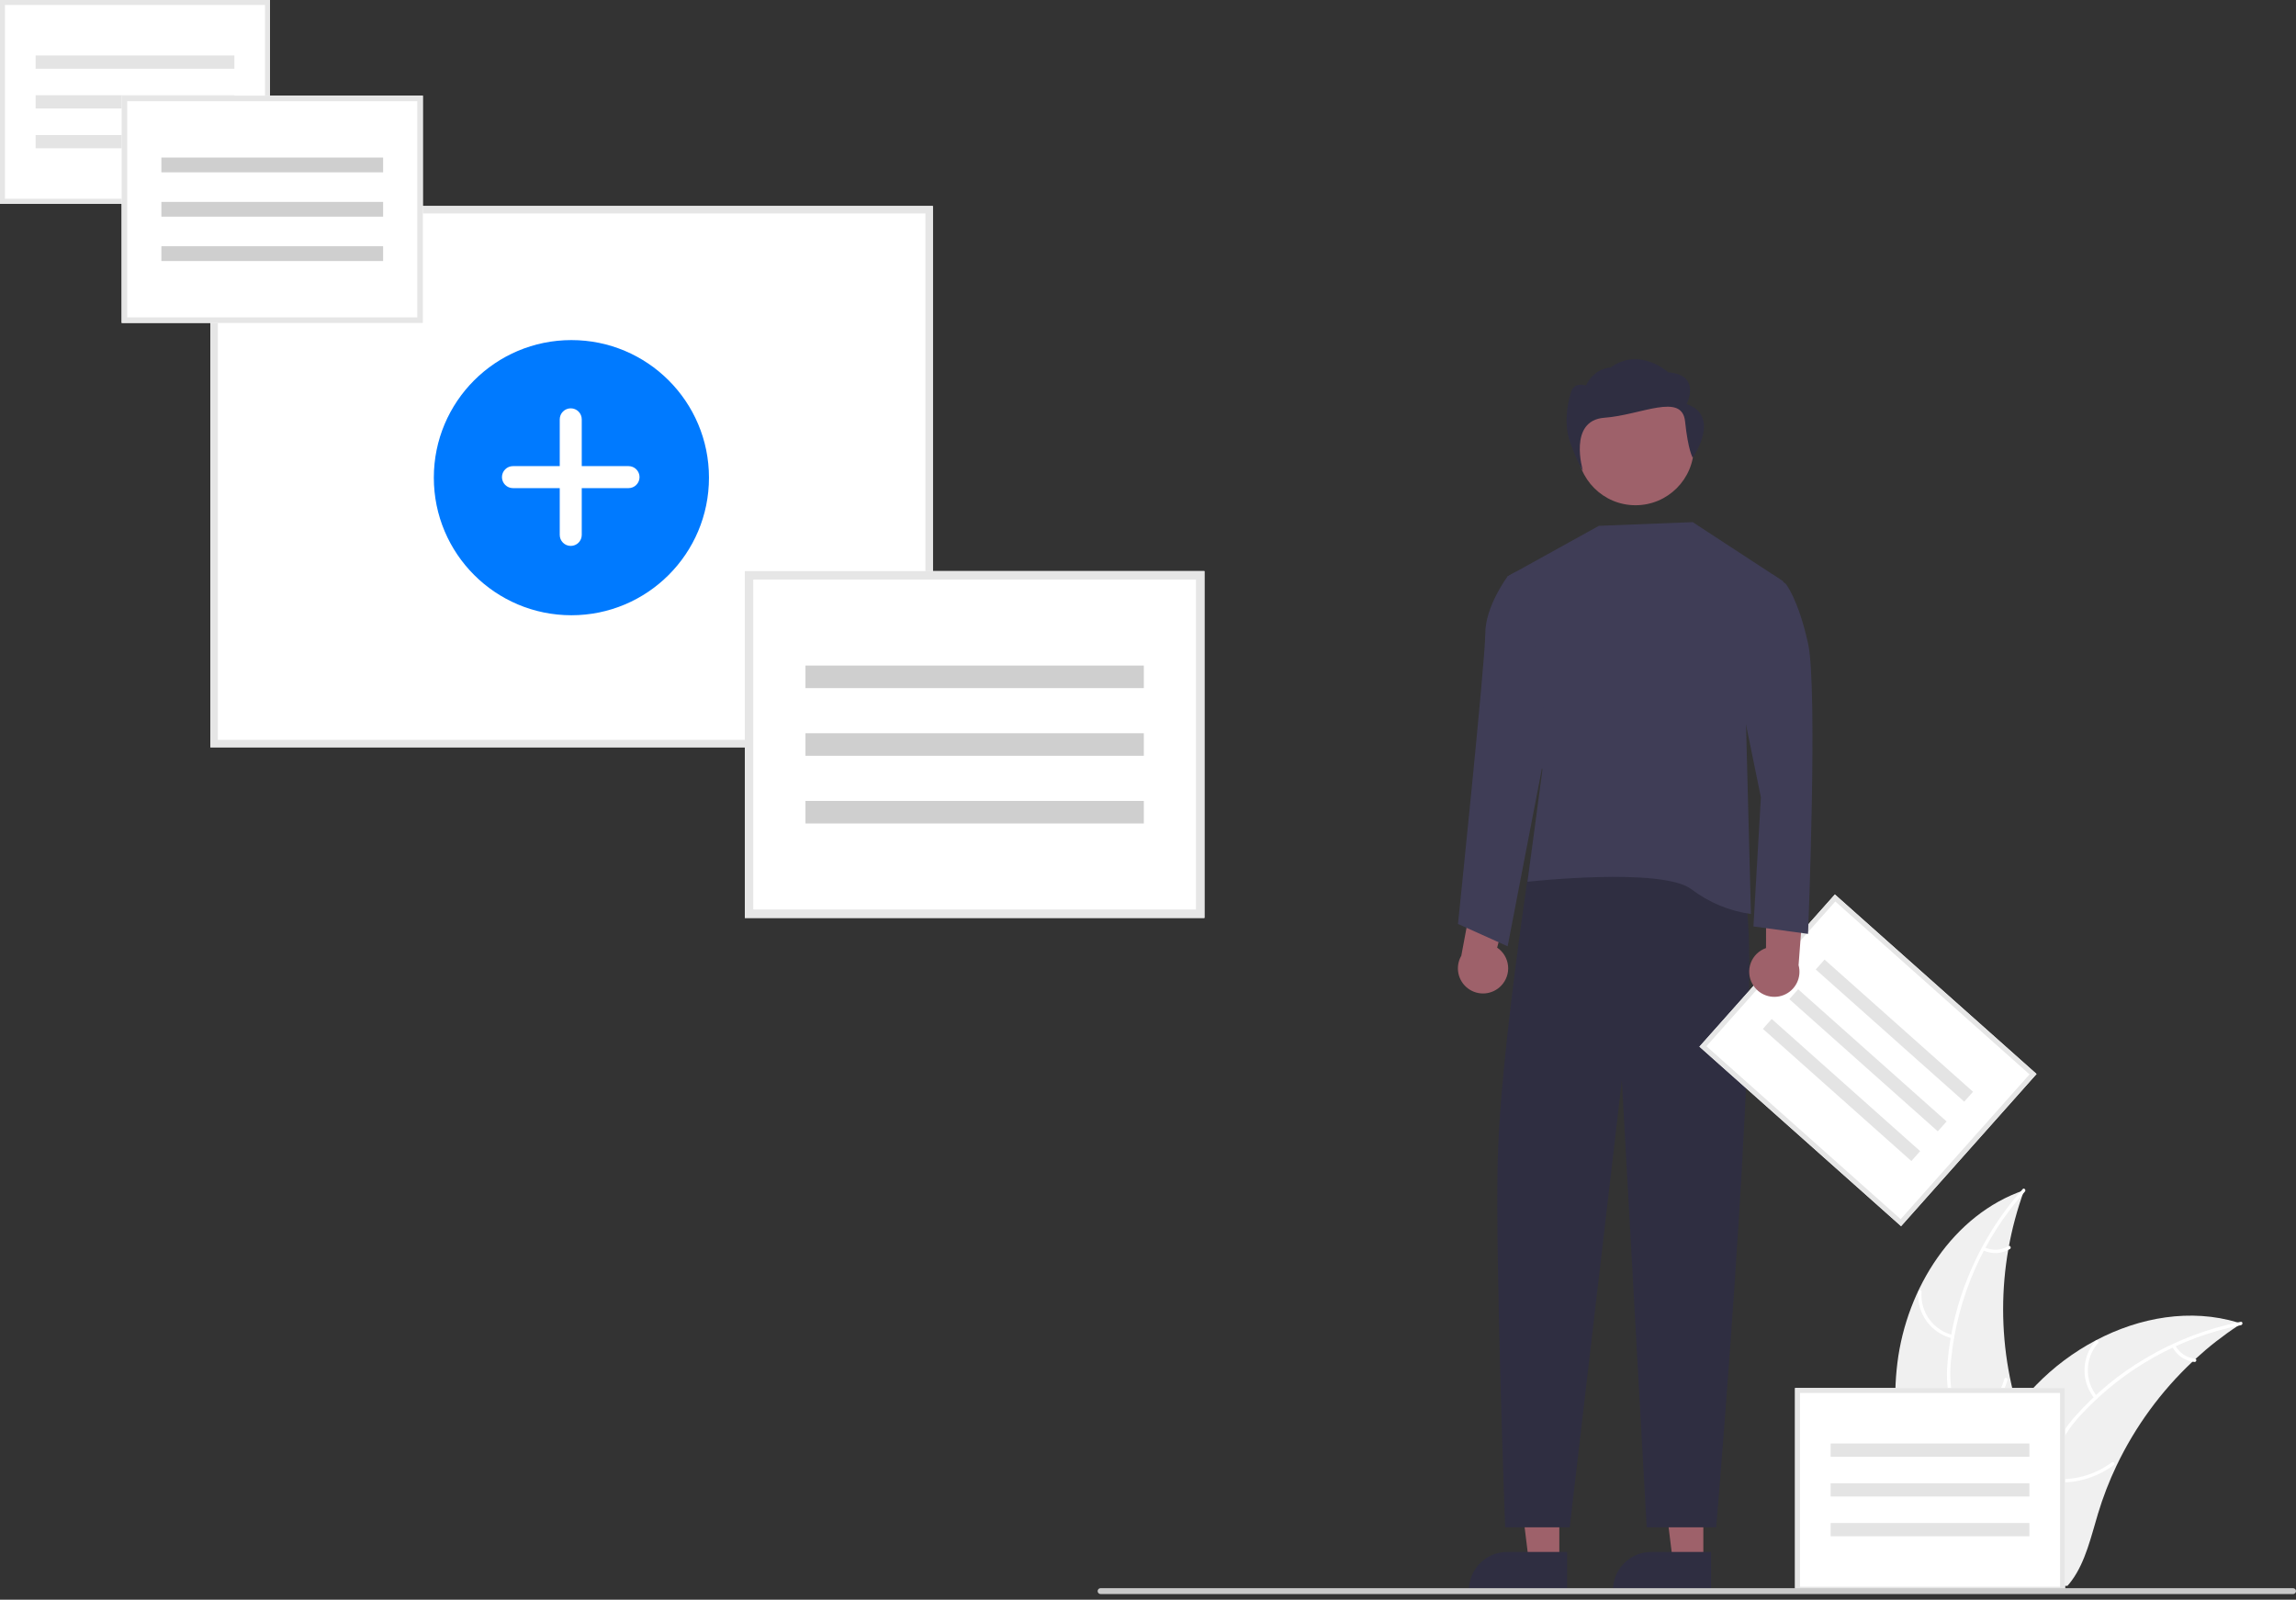 <svg width="300" height="209" viewBox="0 0 300 209" fill="none" xmlns="http://www.w3.org/2000/svg">
<rect x="0" y="0" width="300" height="209" fill="#333333" stroke="none"/>
<g clip-path="url(#clip0_52232_7851)">
<path d="M247.919 178.043C249.132 168.286 255.179 158.672 264.485 155.497C260.815 165.54 260.816 176.557 264.487 186.6C265.917 190.467 267.91 194.621 266.565 198.519C265.728 200.944 263.681 202.8 261.393 203.96C259.104 205.121 256.564 205.674 254.056 206.216L253.563 206.624C249.581 197.634 246.705 187.8 247.919 178.043Z" fill="#F0F0F0"/>
<path d="M264.577 155.681C259.158 161.753 255.79 169.378 254.951 177.473C254.74 179.213 254.804 180.975 255.141 182.694C255.523 184.359 256.345 185.89 257.52 187.13C258.592 188.308 259.825 189.389 260.592 190.807C260.974 191.538 261.196 192.343 261.246 193.166C261.295 193.99 261.17 194.815 260.878 195.587C260.201 197.53 258.866 199.113 257.507 200.616C255.997 202.285 254.404 203.994 253.762 206.207C253.684 206.475 253.273 206.338 253.351 206.071C254.467 202.222 258.203 200.035 259.985 196.568C260.816 194.951 261.165 193.073 260.386 191.365C259.704 189.872 258.434 188.756 257.338 187.573C256.174 186.38 255.32 184.921 254.851 183.322C254.427 181.625 254.295 179.869 254.461 178.128C254.771 174.202 255.697 170.35 257.204 166.712C258.902 162.55 261.298 158.709 264.29 155.356C264.476 155.148 264.761 155.475 264.577 155.681H264.577Z" fill="white"/>
<path d="M255.068 174.851C253.729 174.526 252.549 173.735 251.739 172.62C250.929 171.506 250.541 170.139 250.646 168.765C250.668 168.487 251.101 168.508 251.079 168.787C250.979 170.066 251.34 171.339 252.096 172.375C252.853 173.412 253.955 174.144 255.204 174.439C255.475 174.504 255.337 174.915 255.068 174.851V174.851Z" fill="white"/>
<path d="M256.897 186.604C259.316 185.16 261.101 182.858 261.897 180.156C261.976 179.888 262.387 180.024 262.309 180.292C261.475 183.102 259.612 185.494 257.092 186.992C256.852 187.134 256.658 186.746 256.897 186.605V186.604Z" fill="white"/>
<path d="M259.304 162.961C259.796 163.194 260.338 163.302 260.882 163.275C261.426 163.247 261.954 163.085 262.42 162.802C262.659 162.657 262.852 163.045 262.615 163.189C262.099 163.499 261.515 163.678 260.914 163.709C260.313 163.741 259.714 163.625 259.168 163.372C259.115 163.353 259.071 163.313 259.045 163.263C259.019 163.212 259.014 163.153 259.03 163.098C259.048 163.044 259.087 162.999 259.139 162.973C259.19 162.947 259.249 162.943 259.304 162.961V162.961Z" fill="white"/>
<path d="M292.85 172.924C292.704 173.019 292.557 173.115 292.411 173.213C290.451 174.502 288.599 175.948 286.874 177.536C286.738 177.657 286.603 177.781 286.471 177.906C282.355 181.777 278.993 186.38 276.556 191.479C275.588 193.508 274.777 195.609 274.128 197.762C273.231 200.736 272.496 204.031 270.722 206.463C270.54 206.719 270.342 206.963 270.13 207.195H254.099C254.063 207.176 254.026 207.162 253.99 207.143L253.35 207.173C253.375 207.059 253.404 206.942 253.43 206.829C253.445 206.763 253.463 206.697 253.478 206.631C253.489 206.587 253.5 206.544 253.507 206.503C253.511 206.489 253.514 206.474 253.518 206.463C253.525 206.423 253.536 206.386 253.544 206.35C253.704 205.695 253.87 205.04 254.041 204.386C254.041 204.382 254.041 204.382 254.044 204.378C255.358 199.393 257.098 194.474 259.531 189.975C259.604 189.84 259.677 189.701 259.757 189.566C260.865 187.544 262.136 185.616 263.558 183.802C264.339 182.81 265.171 181.86 266.048 180.952C268.321 178.613 270.947 176.646 273.831 175.123C279.581 172.087 286.237 170.924 292.382 172.778C292.539 172.826 292.693 172.873 292.85 172.924Z" fill="#F0F0F0"/>
<path d="M292.814 173.128C284.831 174.713 277.551 178.774 272.007 184.732C270.791 185.994 269.781 187.439 269.015 189.015C268.319 190.574 268.052 192.292 268.244 193.989C268.391 195.575 268.725 197.18 268.483 198.774C268.348 199.588 268.041 200.365 267.585 201.052C267.128 201.74 266.531 202.323 265.833 202.763C264.123 203.907 262.104 204.367 260.114 204.749C257.904 205.173 255.603 205.578 253.758 206.958C253.535 207.125 253.289 206.769 253.512 206.602C256.72 204.201 261.02 204.705 264.53 203.009C266.168 202.218 267.577 200.929 267.983 199.096C268.338 197.493 267.995 195.838 267.832 194.233C267.621 192.58 267.818 190.901 268.405 189.342C269.089 187.732 270.041 186.25 271.222 184.96C273.833 182.012 276.892 179.494 280.286 177.496C284.146 175.195 288.372 173.572 292.78 172.696C293.053 172.642 293.085 173.074 292.814 173.128V173.128Z" fill="white"/>
<path d="M273.679 182.708C272.806 181.643 272.34 180.301 272.364 178.923C272.389 177.546 272.902 176.221 273.813 175.187C273.998 174.978 274.33 175.256 274.145 175.465C273.295 176.426 272.817 177.66 272.797 178.943C272.777 180.226 273.216 181.474 274.036 182.462C274.213 182.677 273.856 182.922 273.679 182.708V182.708Z" fill="white"/>
<path d="M268.063 193.195C270.864 193.498 273.676 192.734 275.938 191.056C276.162 190.89 276.409 191.246 276.185 191.412C273.827 193.154 270.9 193.943 267.986 193.621C267.708 193.59 267.787 193.164 268.063 193.195V193.195Z" fill="white"/>
<path d="M284.22 175.765C284.472 176.248 284.84 176.661 285.291 176.966C285.742 177.271 286.262 177.46 286.804 177.515C287.082 177.542 287.002 177.969 286.726 177.941C286.128 177.878 285.554 177.669 285.055 177.333C284.556 176.996 284.147 176.543 283.864 176.012C283.833 175.964 283.822 175.906 283.832 175.85C283.842 175.794 283.873 175.744 283.919 175.71C283.966 175.678 284.024 175.665 284.081 175.676C284.137 175.686 284.187 175.718 284.22 175.765Z" fill="white"/>
<path d="M196.144 128.782C196.475 128.439 196.728 128.028 196.883 127.577C197.039 127.126 197.094 126.647 197.044 126.173C196.994 125.698 196.841 125.241 196.595 124.832C196.349 124.423 196.017 124.074 195.621 123.807L198.585 112.6L192.875 114.52L190.936 124.869C190.533 125.563 190.398 126.381 190.558 127.168C190.717 127.955 191.16 128.656 191.802 129.138C192.444 129.621 193.24 129.851 194.04 129.785C194.841 129.719 195.589 129.363 196.144 128.782V128.782Z" fill="#9E616A"/>
<path d="M222.561 204.061L218.583 204.061L216.691 188.72L222.561 188.72L222.561 204.061Z" fill="#9E616A"/>
<path d="M223.575 207.916L210.751 207.916V207.753C210.751 206.43 211.277 205.16 212.213 204.224C213.149 203.288 214.419 202.762 215.742 202.762H215.743L223.575 202.762L223.575 207.916Z" fill="#2F2E41"/>
<path d="M203.745 204.061L199.768 204.061L197.876 188.72L203.746 188.72L203.745 204.061Z" fill="#9E616A"/>
<path d="M204.76 207.916L191.936 207.916V207.753C191.936 206.43 192.462 205.16 193.398 204.224C194.334 203.288 195.603 202.762 196.927 202.762H196.927L204.76 202.762L204.76 207.916Z" fill="#2F2E41"/>
<path d="M201.533 111.631L200.006 112.053C200.006 112.053 196.018 137.908 195.694 151.533C195.369 165.158 196.667 199.545 196.667 199.545H205.101L211.914 141.152L215.158 199.545H224.241C224.241 199.545 230.73 122.985 227.81 116.822C224.89 110.658 201.533 111.631 201.533 111.631Z" fill="#2F2E41"/>
<path d="M213.701 66.009C217.91 66.009 221.322 62.597 221.322 58.388C221.322 54.179 217.91 50.767 213.701 50.767C209.492 50.767 206.08 54.179 206.08 58.388C206.08 62.597 209.492 66.009 213.701 66.009Z" fill="#9E616A"/>
<path d="M233 75.947L221.171 68.216L208.913 68.699L196.991 75.298L201.533 100.601L199.586 115.2C199.586 115.2 217.104 113.253 220.997 116.173C223.271 117.905 225.952 119.022 228.783 119.417L228.134 94.438L233 75.947Z" fill="#3F3D56"/>
<path d="M199.262 74.973L198.037 74.719L196.992 75.298C196.992 75.298 194.072 79.191 194.072 82.759C194.072 86.328 190.503 120.715 190.503 120.715L196.992 123.634L202.182 96.709L199.262 74.973Z" fill="#3F3D56"/>
<path d="M220.375 52.8C220.375 52.8 222.368 48.989 217.983 48.643C217.983 48.643 214.244 45.252 210.434 48.023C210.434 48.023 208.355 48.023 207.219 50.375C207.219 50.375 205.584 49.755 205.225 51.414C205.225 51.414 204.028 54.879 205.225 57.996C206.421 61.114 206.818 61.461 206.818 61.461C206.818 61.461 204.852 54.924 209.637 54.578C214.421 54.231 219.775 51.241 220.174 55.052C220.573 58.862 221.173 59.801 221.173 59.801C221.173 59.801 224.96 54.359 220.375 52.8Z" fill="#2F2E41"/>
<path d="M121.891 97.635H27.489V26.914H121.891V97.635Z" fill="white"/>
<path d="M121.891 97.635H27.489V26.914H121.891V97.635ZM28.462 27.887V96.661H120.918V27.887H28.462Z" fill="#E6E6E6"/>
<path d="M74.661 80.382C84.588 80.382 92.636 72.334 92.636 62.407C92.636 52.48 84.588 44.432 74.661 44.432C64.733 44.432 56.685 52.48 56.685 62.407C56.685 72.334 64.733 80.382 74.661 80.382Z" fill="#007AFF"/>
<path d="M82.125 60.898H76.013V54.786C76.013 54.405 75.862 54.039 75.592 53.769C75.322 53.499 74.957 53.348 74.575 53.348C74.194 53.348 73.828 53.499 73.558 53.769C73.288 54.039 73.137 54.405 73.137 54.786V60.898H67.025C66.644 60.898 66.278 61.049 66.009 61.319C65.739 61.589 65.587 61.954 65.587 62.336C65.587 62.717 65.739 63.083 66.009 63.353C66.278 63.622 66.644 63.774 67.025 63.774H73.137V69.885C73.137 70.267 73.288 70.632 73.558 70.902C73.828 71.172 74.194 71.323 74.575 71.323C74.957 71.323 75.322 71.172 75.592 70.902C75.862 70.632 76.013 70.267 76.013 69.885V63.774H82.125C82.506 63.774 82.872 63.622 83.141 63.353C83.411 63.083 83.563 62.717 83.563 62.336C83.563 61.954 83.411 61.589 83.141 61.319C82.872 61.049 82.506 60.898 82.125 60.898Z" fill="white"/>
<path d="M35.276 26.619H0V0H35.276V26.619Z" fill="white"/>
<path d="M35.276 26.619H0V0H35.276V26.619ZM0.649 25.97H34.627V0.649H0.649V25.97Z" fill="#E6E6E6"/>
<path d="M30.623 7.25H4.653V8.981H30.623V7.25Z" fill="#E4E4E4"/>
<path d="M30.623 12.444H4.653V14.175H30.623V12.444Z" fill="#E4E4E4"/>
<path d="M30.623 17.638H4.653V19.369H30.623V17.638Z" fill="#E4E4E4"/>
<path d="M269.822 207.962H234.546V181.343H269.822V207.962Z" fill="white"/>
<path d="M269.822 207.962H234.546V181.343H269.822V207.962ZM235.195 207.313H269.173V181.992H235.195V207.313Z" fill="#E6E6E6"/>
<path d="M265.168 188.593H239.198V190.324H265.168V188.593Z" fill="#E4E4E4"/>
<path d="M265.168 193.787H239.198V195.518H265.168V193.787Z" fill="#E4E4E4"/>
<path d="M265.168 198.981H239.198V200.712H265.168V198.981Z" fill="#E4E4E4"/>
<path d="M248.398 160.199L222.05 136.744L239.749 116.862L266.097 140.316L248.398 160.199Z" fill="white"/>
<path d="M248.398 160.199L222.05 136.744L239.749 116.862L266.097 140.316L248.398 160.199ZM222.966 136.691L248.345 159.283L265.181 140.369L239.802 117.778L222.966 136.691Z" fill="#E6E6E6"/>
<path d="M238.403 125.37L237.252 126.664L256.65 143.931L257.801 142.638L238.403 125.37Z" fill="#E4E4E4"/>
<path d="M234.95 129.25L233.799 130.543L253.197 147.81L254.348 146.517L234.95 129.25Z" fill="#E4E4E4"/>
<path d="M231.496 133.129L230.345 134.423L249.743 151.69L250.894 150.397L231.496 133.129Z" fill="#E4E4E4"/>
<path d="M55.249 42.19H15.896V12.495H55.249V42.19Z" fill="white"/>
<path d="M55.249 42.19H15.896V12.495H55.249V42.19ZM16.62 41.467H54.525V13.219H16.62V41.467Z" fill="#E6E6E6"/>
<path d="M50.058 20.583H21.086V22.514H50.058V20.583Z" fill="#CFCFCF"/>
<path d="M50.058 26.377H21.086V28.308H50.058V26.377Z" fill="#CFCFCF"/>
<path d="M50.058 32.171H21.086V34.103H50.058V32.171Z" fill="#CFCFCF"/>
<path d="M157.375 119.929H97.322V74.614H157.375V119.929Z" fill="white"/>
<path d="M157.375 119.929H97.322V74.614H157.375V119.929ZM98.426 118.825H156.27V75.718H98.426V118.825Z" fill="#E6E6E6"/>
<path d="M149.454 86.956H105.243V89.903H149.454V86.956Z" fill="#CFCFCF"/>
<path d="M149.454 95.797H105.243V98.745H149.454V95.797Z" fill="#CFCFCF"/>
<path d="M149.454 104.64H105.243V107.587H149.454V104.64Z" fill="#CFCFCF"/>
<path d="M299.613 208.265H143.803C143.701 208.265 143.603 208.224 143.531 208.152C143.459 208.079 143.418 207.981 143.418 207.879C143.418 207.777 143.459 207.679 143.531 207.606C143.603 207.534 143.701 207.493 143.803 207.493H299.613C299.716 207.493 299.814 207.534 299.887 207.606C299.959 207.678 300 207.777 300 207.879C300 207.982 299.959 208.08 299.887 208.152C299.814 208.225 299.716 208.265 299.613 208.265Z" fill="#CACACA"/>
<path d="M228.967 128.538C228.735 128.121 228.597 127.659 228.563 127.183C228.528 126.707 228.599 126.23 228.769 125.784C228.939 125.339 229.205 124.936 229.547 124.604C229.89 124.273 230.301 124.02 230.752 123.865L230.772 112.272L235.795 115.597L235.006 126.096C235.218 126.87 235.137 127.696 234.781 128.415C234.424 129.134 233.816 129.698 233.072 129.999C232.327 130.3 231.498 130.317 230.742 130.048C229.985 129.779 229.354 129.241 228.967 128.538V128.538Z" fill="#9E616A"/>
<path d="M229.432 77.244L231.676 75.081L233.325 76.271C233.325 76.271 234.947 78.217 236.244 84.057C237.542 89.896 236.244 122.012 236.244 122.012L229.108 121.039L230.081 104.17L227.161 89.896L229.432 77.244Z" fill="#3F3D56"/>
</g>
<defs>
<clipPath id="clip0_52232_7851">
<rect width="300" height="208.265" fill="white"/>
</clipPath>
</defs>
</svg>
